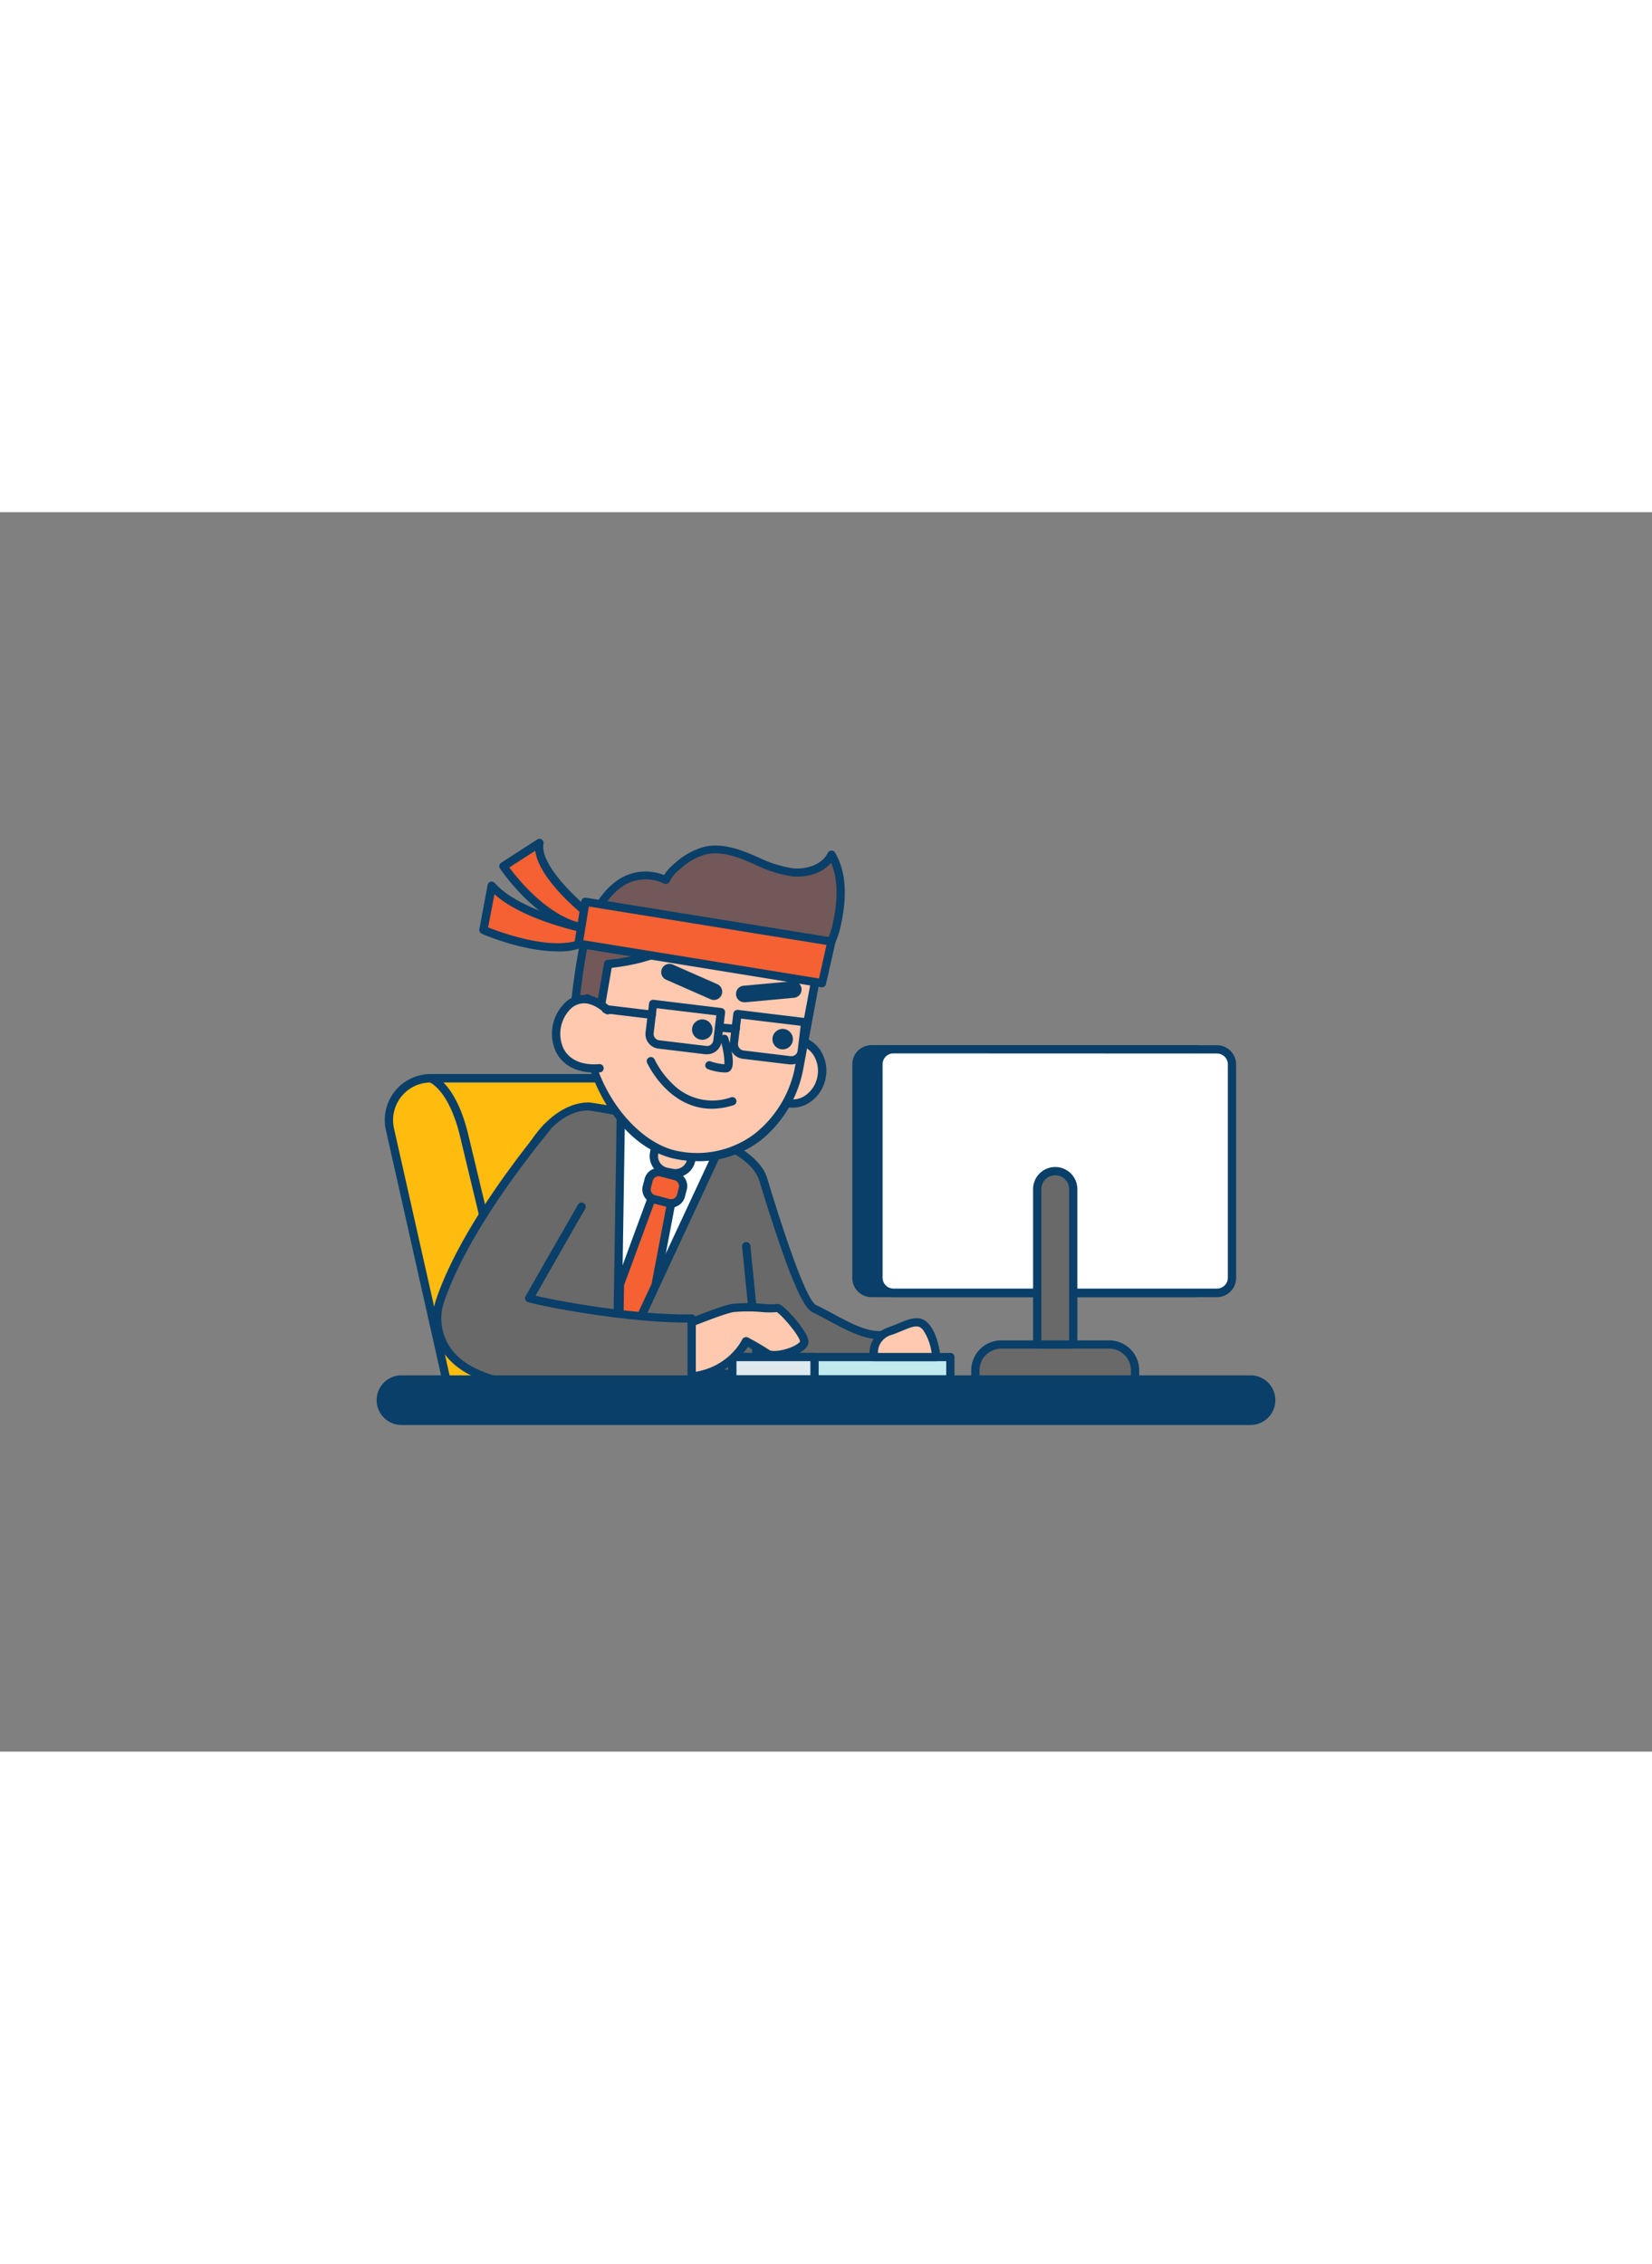 <svg xmlns="http://www.w3.org/2000/svg" viewBox="0 0 400 300" data-imageid="focused-working-ff" imageName="Fast Working" class="illustrations_image" style="width: 219px;"><rect x="0" y="0" width="400" height="300" fill="#808080" stroke="none"/><g id="_105_fast_working_outline" data-name="#105_fast_working_outline"><path d="M144.74,98.92c-.51-.13-15.48-11.68-14.12-18.86l-8.72,5.63s10,14.94,21.72,15.08Z" fill="#f56132"/><path d="M143.62,101.77h0c-12.12-.14-22.13-14.89-22.55-15.52a1,1,0,0,1,.29-1.4l8.73-5.63a1,1,0,0,1,1.52,1c-1.14,6,11.74,16.7,13.54,17.75a1,1,0,0,1,.52.54,1,1,0,0,1-.07.89l-1.11,1.85A1,1,0,0,1,143.62,101.77ZM123.32,86c2.23,3,10.47,13.28,19.75,13.79l.34-.57c-3.32-2.43-13-10.65-13.81-17.27Z" fill="#093f68"/><path d="M143.06,101.11s-17.49-3.25-24-10.7l-2,10.7s18.07,7.85,26,2.1Z" fill="#f56132"/><path d="M135,106.31c-8.34,0-17.8-4-18.34-4.28a1,1,0,0,1-.59-1.1l2-10.7a1,1,0,0,1,.73-.78,1,1,0,0,1,1,.31c6.17,7.1,23.22,10.34,23.39,10.37a1,1,0,0,1,.82,1v2.1a1,1,0,0,1-.42.81A14.65,14.65,0,0,1,135,106.31Zm-16.81-5.81c3.34,1.33,17.19,6.41,23.87,2.18v-.75c-3.35-.7-15.85-3.62-22.34-9.46Z" fill="#093f68"/><path d="M104.31,137h57.86a10.13,10.13,0,0,1,9.88,7.9l15.57,69.13H109L94.43,149.39A10.12,10.12,0,0,1,104.31,137Z" fill="#ffbc0e"/><path d="M187.62,215.07H109a1,1,0,0,1-1-.78L93.45,149.61A11.12,11.12,0,0,1,104.31,136h57.86A11.06,11.06,0,0,1,173,144.72l15.57,69.13a1,1,0,0,1-.19.84A1,1,0,0,1,187.62,215.07Zm-77.83-2h76.58l-15.3-67.91a9.08,9.08,0,0,0-8.9-7.12H104.31a9.12,9.12,0,0,0-8.91,11.13Z" fill="#093f68"/><path d="M125.59,206.61a1,1,0,0,1-1-.77c-.11-.46-11.23-46.52-13.16-54.6C108.71,139.75,104,138,104,138a1,1,0,0,1-.63-1.26,1,1,0,0,1,1.24-.65c.24.07,5.76,1.93,8.8,14.7,1.93,8.07,13,54.13,13.16,54.6a1,1,0,0,1-.73,1.2Z" fill="#093f68"/><path d="M218.84,207.21c-.73-4.91.13-8.85-4.78-8.12-5.2.77-11.63-3.88-16.82-6.3-3.76-1.75-11.44-28.51-12.55-31.68-4.19-12-42.11-17.29-42.11-17.29-7.51,0-16.15,8.52-19.52,25.44l-1.73,39.31h62.28l-.86-10.25s10.32,14.1,26.7,14.36a66.39,66.39,0,0,0,11.06-.76C225.42,211.17,219.57,212.12,218.84,207.21Z" fill="#696969" class="target-color"/><path d="M210.42,213.69h-1c-12.58-.2-21.58-8.16-25.42-12.32l.6,7.13a1,1,0,0,1-.26.76,1,1,0,0,1-.74.32H121.33a1,1,0,0,1-1-1l1.73-39.31a.77.77,0,0,1,0-.15c3.61-18.14,12.9-26.25,20.5-26.25h.13c1.58.21,38.58,5.48,42.93,17.95.18.52.54,1.67,1,3.24,5.48,17.64,9.18,27,11,27.86,1.32.62,2.68,1.35,4.12,2.13,4,2.17,8.56,4.62,12.13,4.09a4.8,4.8,0,0,1,3.79.68c1.43,1.13,1.62,3.2,1.83,5.59.08.86.16,1.76.3,2.69h0a4.12,4.12,0,0,0,2.64,3.29c.41.19,1.09.52,1,1.32s-.65.91-2.6,1.21l-.29,0A67.4,67.4,0,0,1,210.42,213.69Zm11.41-1.43h0Zm-39.08-14.94a1,1,0,0,1,.8.41c.1.14,10.24,13.7,25.91,14A65.39,65.39,0,0,0,219.8,211a5.84,5.84,0,0,1-2-3.65h0c-.15-1-.23-2-.31-2.81-.17-1.93-.32-3.6-1.08-4.2a3,3,0,0,0-2.25-.27c-4.24.63-9.1-2-13.38-4.31-1.41-.76-2.75-1.48-4-2.07-2.53-1.18-6-9.6-12.07-29.09-.47-1.53-.82-2.66-1-3.17-1.6-4.6-9.19-8.93-21.94-12.52a163.51,163.51,0,0,0-19.3-4.1c-9.31.06-16.08,12.75-18.46,24.56l-1.67,38.19h60.14l-.77-9.16a1,1,0,0,1,.65-1A1,1,0,0,1,182.75,197.32Z" fill="#093f68"/><polygon points="173.31 155.78 149.37 207.21 150.31 146.7 173.31 155.78" fill="#fff"/><path d="M149.37,208.21l-.23,0a1,1,0,0,1-.77-1l.94-60.51a1,1,0,0,1,.45-.81,1,1,0,0,1,.92-.1l23,9.08a1,1,0,0,1,.56.56,1,1,0,0,1,0,.79l-23.95,51.43A1,1,0,0,1,149.37,208.21Zm1.92-60.05-.85,54.38L172,156.32Z" fill="#093f68"/><rect x="156.69" y="160.16" width="8.54" height="6.72" rx="2.48" transform="matrix(0.97, 0.25, -0.25, 0.97, 46.57, -35.38)" fill="#f56132"/><path d="M162.47,168.31a3.39,3.39,0,0,1-.88-.12h0l-3.46-.9a3.49,3.49,0,0,1-2.49-4.25l.45-1.7a3.41,3.41,0,0,1,1.61-2.12,3.46,3.46,0,0,1,2.63-.37l3.47.91a3.49,3.49,0,0,1,2.49,4.24l-.45,1.71A3.49,3.49,0,0,1,162.47,168.31Zm-3-7.57a1.49,1.49,0,0,0-.74.2,1.48,1.48,0,0,0-.69.91l-.44,1.7a1.47,1.47,0,0,0,1.06,1.8l3.46.91h0a1.49,1.49,0,0,0,1.81-1.06l.44-1.7a1.49,1.49,0,0,0-1.06-1.81l-3.46-.9A1.24,1.24,0,0,0,159.45,160.74Z" fill="#093f68"/><polygon points="158.73 187.1 149.8 206.28 150.1 186.94 157.75 166.16 162.48 167.39 158.73 187.1" fill="#f56132"/><path d="M149.8,207.28a.91.91,0,0,1-.23,0,1,1,0,0,1-.77-1l.3-19.34a1,1,0,0,1,.06-.33l7.65-20.78a1,1,0,0,1,1.19-.62l4.73,1.24a1,1,0,0,1,.73,1.15l-3.75,19.71a.9.9,0,0,1-.08.23L150.7,206.7A1,1,0,0,1,149.8,207.28Zm1.3-20.16-.23,14.48,6.9-14.81,3.55-18.67-2.95-.77Zm7.63,0h0Z" fill="#093f68"/><path d="M172.05,81.68c3.2-.33,6.47.73,9.47,2,3.39,1.43,6.74,3.15,10.4,3.52s7.8-1,9.43-4.28c2.82,4.83,2.55,10.86,1.4,16.34a21,21,0,0,1-1.42,4.65,26.18,26.18,0,0,1-2.37,3.85c-1.29,1.85-2.72,3.45-3.12,5.67a45,45,0,0,1-2.33,7.51c-2,5.49-4.46,10.82-6.68,16.24l-48.42-9s.81-12,2.64-21.87S149.7,84.1,161.25,89A9.67,9.67,0,0,1,164,85.66a16.29,16.29,0,0,1,6.78-3.78A10.5,10.5,0,0,1,172.05,81.68Z" fill="#725858"/><path d="M186.83,138.17l-.18,0-48.42-9a1,1,0,0,1-.82-1c0-.12.84-12.2,2.66-22,1.21-6.49,4.64-14.58,10.65-17.8a11.93,11.93,0,0,1,10.06-.52,12.34,12.34,0,0,1,2.61-2.87,17.37,17.37,0,0,1,7.21-4,12.07,12.07,0,0,1,1.34-.22h0c3.6-.37,7.22.91,10,2.07l1.76.76A28.69,28.69,0,0,0,192,86.2c3,.31,6.95-.73,8.44-3.73a1,1,0,0,1,.86-.56,1,1,0,0,1,.9.5c2.51,4.32,3,9.89,1.51,17a22.24,22.24,0,0,1-1.49,4.87,27.39,27.39,0,0,1-2.46,4c-.23.33-.47.66-.71,1a10.83,10.83,0,0,0-2.25,4.29,44.59,44.59,0,0,1-2.29,7.47l-.08.21c-1.35,3.62-2.88,7.22-4.36,10.7-.78,1.85-1.57,3.7-2.33,5.57A1,1,0,0,1,186.83,138.17Zm-47.36-10.84,46.75,8.7c.66-1.61,1.35-3.22,2-4.83,1.47-3.46,3-7,4.33-10.62l.07-.2a42.33,42.33,0,0,0,2.2-7.14,12.54,12.54,0,0,1,2.61-5.11l.68-.95a25.81,25.81,0,0,0,2.29-3.7A20.92,20.92,0,0,0,201.77,99c1.22-5.83,1-10.48-.53-14.14-2.27,2.69-6.17,3.62-9.42,3.29a30.18,30.18,0,0,1-8.95-2.84l-1.74-.75c-2.53-1.07-5.85-2.25-9-1.93h0a10.27,10.27,0,0,0-1.11.18,15,15,0,0,0-6.35,3.58,8.69,8.69,0,0,0-2.52,3,1,1,0,0,1-.55.53,1,1,0,0,1-.76,0,10.19,10.19,0,0,0-9.19.1c-5.39,2.88-8.56,10.64-9.63,16.4C140.52,114.6,139.7,124.38,139.47,127.33Z" fill="#093f68"/><path d="M158.43,150.71h9.13a0,0,0,0,1,0,0V156a3.88,3.88,0,0,1-3.88,3.88H162.3a3.88,3.88,0,0,1-3.88-3.88v-5.26A0,0,0,0,1,158.43,150.71Z" transform="matrix(0.98, 0.18, -0.18, 0.98, 31.17, -27.21)" fill="#ffc9b0"/><path d="M163.55,161a4.58,4.58,0,0,1-.9-.09h0l-1.35-.25a4.88,4.88,0,0,1-3.91-5.69l1-5.16a1,1,0,0,1,1.16-.8l9,1.67a1,1,0,0,1,.64.41,1,1,0,0,1,.16.75l-1,5.17a4.9,4.9,0,0,1-4.79,4Zm-.53-2.05a2.88,2.88,0,0,0,2.15-.46,2.82,2.82,0,0,0,1.2-1.85l.78-4.18-7-1.3-.78,4.18a2.87,2.87,0,0,0,2.3,3.35Z" fill="#093f68"/><ellipse cx="192.17" cy="135.52" rx="7.65" ry="6.84" transform="translate(23.77 299.64) rotate(-79.45)" fill="#ffc9b0"/><path d="M191.92,144.14a7.39,7.39,0,0,1-1.33-.12,7.47,7.47,0,0,1-5-3.55,9.29,9.29,0,0,1,2.22-11.94,7.35,7.35,0,0,1,11,2,9.05,9.05,0,0,1,1.11,6.39h0a9,9,0,0,1-3.33,5.55A7.58,7.58,0,0,1,191.92,144.14Zm.52-15.24a5.61,5.61,0,0,0-3.43,1.21,7.31,7.31,0,0,0-1.73,9.32,5.36,5.36,0,0,0,8.05,1.5,7.09,7.09,0,0,0,2.59-4.34h0a7.11,7.11,0,0,0-.85-5,5.48,5.48,0,0,0-3.68-2.62A5.17,5.17,0,0,0,192.44,128.9Z" fill="#093f68"/><path d="M164.08,155.64c-14.76-2.75-24.58-23.43-21.88-38l3.27,2,1.79-10.31s19.41-1.43,18.57-10.49c0,0,4.23,7.45,12,8.89,14.34,2.63,20.66-.12,20.66-.12l-4.9,26.28C190.92,148.45,178.85,158.39,164.08,155.64Z" fill="#ffc9b0"/><path d="M168.9,157.09a26.68,26.68,0,0,1-5-.47c-15.32-2.85-25.45-24.25-22.68-39.12a1,1,0,0,1,.57-.73,1,1,0,0,1,.93.06l2,1.22,1.54-8.86a1,1,0,0,1,.91-.83c.13,0,12.39-1,16.45-5.77A4.71,4.71,0,0,0,164.84,99a1,1,0,0,1,1.86-.58c0,.07,4.11,7.07,11.34,8.39,13.78,2.53,20,0,20.08,0a1,1,0,0,1,1,.14,1,1,0,0,1,.36,1l-4.89,26.28a29,29,0,0,1-10.63,18A24.64,24.64,0,0,1,168.9,157.09Zm-26-37.78c-2.19,16.37,9.76,33.19,21.32,35.35a23.15,23.15,0,0,0,18.5-4.2,27,27,0,0,0,9.87-16.73l4.59-24.65c-2.78.69-9.08,1.59-19.55-.34-5.47-1-9.23-4.72-11.18-7.17a7.14,7.14,0,0,1-1.34,2.31c-4,4.74-14.13,6.1-17,6.41l-1.66,9.55a1,1,0,0,1-.57.74,1,1,0,0,1-.94-.06Z" fill="#093f68"/><ellipse cx="170.03" cy="125.24" rx="2.47" ry="2.48" transform="translate(15.79 269.47) rotate(-79.45)" fill="#093f68"/><circle cx="189.51" cy="127.55" r="2.48" fill="#093f68"/><path d="M175.45,135.62a13.62,13.62,0,0,1-4.09-.82,1,1,0,0,1,.7-1.87,12,12,0,0,0,3.35.69,18.29,18.29,0,0,0-1-5.84,1,1,0,0,1,.67-1.25,1,1,0,0,1,1.24.66c.56,1.83,1.75,6.24.7,7.74a1.52,1.52,0,0,1-1.19.68Z" fill="#093f68"/><path d="M172.87,118.07a1.93,1.93,0,0,1-.81-.17l-10.82-4.76a2,2,0,0,1,1.61-3.66l10.82,4.76a2,2,0,0,1-.8,3.83Z" fill="#093f68"/><path d="M180.3,118.62a2,2,0,0,1-.18-4l11.77-1.08a2,2,0,0,1,.37,4l-11.77,1.09Z" fill="#093f68"/><path d="M147.15,120.52s-5.6-5.64-10.13-.56-3,15.47,8.15,14.6" fill="#ffc9b0"/><path d="M143.86,135.61c-5.84,0-8.29-3.08-9.25-5a10.43,10.43,0,0,1,1.67-11.3,6.69,6.69,0,0,1,4.89-2.45c3.6-.14,6.56,2.85,6.69,3a1,1,0,0,1-1.42,1.41h0s-2.54-2.5-5.22-2.39a4.72,4.72,0,0,0-3.45,1.78,8.5,8.5,0,0,0-1.37,9.08c1.4,2.82,4.49,4.2,8.69,3.86a1,1,0,1,1,.16,2C144.77,135.6,144.3,135.61,143.86,135.61Z" fill="#093f68"/><path d="M171.21,131.21a3,3,0,0,1-.43,0l-11.38-1.37a3.54,3.54,0,0,1-3.09-3.94l.85-7a1,1,0,0,1,.37-.67,1,1,0,0,1,.74-.2l16.43,2a1,1,0,0,1,.66.38,1,1,0,0,1,.21.74l-.85,7A3.55,3.55,0,0,1,171.21,131.21ZM159,120.06l-.73,6.06a1.55,1.55,0,0,0,1.35,1.71L171,129.2h0a1.53,1.53,0,0,0,1.71-1.34l.73-6.06Z" fill="#093f68"/><path d="M191.61,133.67l-.43,0h0l-11.37-1.37a3.57,3.57,0,0,1-3.1-3.95l.85-7a1,1,0,0,1,.38-.67,1,1,0,0,1,.73-.21l16.43,2a1,1,0,0,1,.87,1.11l-.85,7.05A3.53,3.53,0,0,1,191.61,133.67Zm-.19-2a1.54,1.54,0,0,0,1.72-1.35l.73-6-14.44-1.74-.73,6a1.54,1.54,0,0,0,1.34,1.72Z" fill="#093f68"/><path d="M157.82,122.65h-.12l-11.13-1.34a1,1,0,0,1,.24-2l11.13,1.34a1,1,0,0,1,.88,1.11A1,1,0,0,1,157.82,122.65Z" fill="#093f68"/><path d="M172.37,144.4c-10.62,0-15.63-11-15.69-11.11a1,1,0,1,1,1.83-.81,21.17,21.17,0,0,0,4.59,6.15,13.54,13.54,0,0,0,13.92,3,1,1,0,0,1,1.25.65,1,1,0,0,1-.66,1.26A17.72,17.72,0,0,1,172.37,144.4Z" fill="#093f68"/><line x1="174.12" y1="124.73" x2="178.11" y2="125.07" fill="#ffc9b0"/><path d="M178.11,126.07H178l-4-.35a1,1,0,1,1,.18-2l4,.35a1,1,0,0,1-.09,2Z" fill="#093f68"/><line x1="182.75" y1="198.32" x2="180.68" y2="177.68" fill="#696969" class="target-color"/><path d="M182.75,199.32a1,1,0,0,1-1-.9l-2.06-20.64a1,1,0,1,1,2-.2l2.06,20.64a1,1,0,0,1-.89,1.1Z" fill="#093f68"/><rect x="177.32" y="204.5" width="52.79" height="5.41" fill="#c1eaef"/><path d="M230.11,210.92H177.32a1,1,0,0,1-1-1V204.5a1,1,0,0,1,1-1h52.79a1,1,0,0,1,1,1v5.42A1,1,0,0,1,230.11,210.92Zm-51.79-2h50.79V205.5H178.32Z" fill="#093f68"/><rect x="177.32" y="204.5" width="19.9" height="5.41" fill="#dfeaef"/><path d="M197.22,210.92h-19.9a1,1,0,0,1-1-1V204.5a1,1,0,0,1,1-1h19.9a1,1,0,0,1,1,1v5.42A1,1,0,0,1,197.22,210.92Zm-18.9-2h17.9V205.5h-17.9Z" fill="#093f68"/><path d="M160,199.1l1.72-.72c3.81-1.6,12.85-5.3,15.53-5.75,3.43-.57,9.9.38,10.66,0s6.47,6,6.66,8.05-7,4.32-8.95,3a55.26,55.26,0,0,0-5.12-3s-4.39,9.64-17.52,8.6" fill="#ffc9b0"/><path d="M165,210.36c-.65,0-1.32,0-2-.09a1,1,0,0,1-.91-1.07,1,1,0,0,1,1.07-.92c12.29,1,16.48-7.92,16.53-8a1,1,0,0,1,.58-.53,1,1,0,0,1,.78,0,56.14,56.14,0,0,1,5.25,3.06c.58.4,2.76.27,5-.57,1.69-.65,2.36-1.33,2.41-1.54-.12-1.29-4.26-6.26-5.63-7.08a18.57,18.57,0,0,1-3.49,0,36.55,36.55,0,0,0-7,0c-1.79.29-7.52,2.42-15.32,5.68l-1.71.72a1,1,0,1,1-.78-1.84l1.72-.73c4.73-2,13.07-5.36,15.76-5.81a38.7,38.7,0,0,1,7.47,0,24.49,24.49,0,0,0,3,.09,1.42,1.42,0,0,1,1.26.15c1.67.93,6.55,6.46,6.76,8.74.1,1-.58,1.94-2,2.77-2.31,1.34-6.65,2.42-8.5,1.12a47.67,47.67,0,0,0-4.16-2.46C179.46,204.36,174.76,210.35,165,210.36Zm23.44-16.84h0Z" fill="#093f68"/><path d="M140.83,168.1c-.13.18-12.71,22.15-12.71,22.15,6.62,1.74,26.38,5.15,39.34,4.88v15c-.42,0-13.74,2.27-24.69,2.27h-.87c-18.13-.09-28.36-2.82-33.14-8.86a13.47,13.47,0,0,1-2.1-13c6.48-18.88,25.05-40.69,25.65-41.56" fill="#696969" class="target-color"/><path d="M142.77,213.42h-.87c-18.47-.09-28.93-2.94-33.93-9.24a14.48,14.48,0,0,1-2.26-13.93c3.86-11.23,12.56-25.42,25.15-41l.63-.79a1,1,0,0,1,1.65,1.13c-.07.1-.32.41-.72.92-12.45,15.41-21,29.38-24.81,40.4a12.48,12.48,0,0,0,1.93,12c4.58,5.78,14.56,8.39,32.37,8.48h.86a166.37,166.37,0,0,0,23.69-2.13V196.15c-12.75.08-31.71-3.13-38.59-4.93a1,1,0,0,1-.67-.58,1,1,0,0,1,.06-.88c8.36-14.61,12.65-22.08,12.74-22.22a1,1,0,0,1,1.67,1.1c-.31.51-7.64,13.32-12,21,7.85,1.87,25.95,4.78,37.79,4.53a1,1,0,0,1,.72.29,1,1,0,0,1,.3.71v15a1,1,0,0,1-.9,1l-.47.07A168.84,168.84,0,0,1,142.77,213.42Z" fill="#093f68"/><rect x="92.2" y="209.92" width="215.61" height="10.02" rx="4.95" fill="#093f68"/><path d="M302.86,220.94H97.14A6,6,0,0,1,91.2,215v-.13a6,6,0,0,1,5.94-5.94H302.86a6,6,0,0,1,5.94,5.94V215A6,6,0,0,1,302.86,220.94Zm-205.72-10a4,4,0,0,0-3.94,3.94V215a4,4,0,0,0,3.94,3.95H302.86A4,4,0,0,0,306.8,215v-.13a4,4,0,0,0-3.94-3.94Z" fill="#093f68"/><rect x="207.34" y="130.03" width="85.59" height="58.93" rx="3.63" fill="#093f68"/><path d="M289.3,190H211a4.64,4.64,0,0,1-4.63-4.63V133.66A4.64,4.64,0,0,1,211,129H289.3a4.64,4.64,0,0,1,4.63,4.63v51.67A4.64,4.64,0,0,1,289.3,190ZM211,131a2.63,2.63,0,0,0-2.63,2.63v51.67A2.63,2.63,0,0,0,211,188H289.3a2.63,2.63,0,0,0,2.63-2.63V133.66A2.63,2.63,0,0,0,289.3,131Z" fill="#093f68"/><rect x="212.7" y="130.03" width="85.59" height="58.93" rx="3.63" fill="#fff"/><path d="M294.66,190H216.34a4.64,4.64,0,0,1-4.64-4.63V133.66a4.64,4.64,0,0,1,4.64-4.63h78.32a4.64,4.64,0,0,1,4.64,4.63v51.67A4.64,4.64,0,0,1,294.66,190ZM216.34,131a2.64,2.64,0,0,0-2.64,2.63v51.67a2.64,2.64,0,0,0,2.64,2.63h78.32a2.64,2.64,0,0,0,2.64-2.63V133.66a2.64,2.64,0,0,0-2.64-2.63Z" fill="#093f68"/><path d="M242.43,201.46h26.15a6.26,6.26,0,0,1,6.26,6.26v2.2a0,0,0,0,1,0,0H236.17a0,0,0,0,1,0,0v-2.2A6.26,6.26,0,0,1,242.43,201.46Z" fill="#696969" class="target-color"/><path d="M274.83,210.92H236.17a1,1,0,0,1-1-1v-2.2a7.27,7.27,0,0,1,7.26-7.26h26.14a7.27,7.27,0,0,1,7.26,7.26v2.2A1,1,0,0,1,274.83,210.92Zm-37.66-2h36.66v-1.2a5.27,5.27,0,0,0-5.26-5.26H242.43a5.27,5.27,0,0,0-5.26,5.26Z" fill="#093f68"/><path d="M255.5,159.49h0a4.36,4.36,0,0,1,4.36,4.36v37.6a0,0,0,0,1,0,0h-8.73a0,0,0,0,1,0,0v-37.6a4.36,4.36,0,0,1,4.36-4.36Z" fill="#696969" class="target-color"/><path d="M259.86,202.46h-8.72a1,1,0,0,1-1-1v-37.6a5.36,5.36,0,1,1,10.72,0v37.6A1,1,0,0,1,259.86,202.46Zm-7.72-2h6.72v-36.6a3.36,3.36,0,1,0-6.72,0Z" fill="#093f68"/><path d="M211.61,204.5s-.75-4.6,3.66-6.18,6.95-3.54,9-1,2.43,7.19,2.43,7.19Z" fill="#ffc9b0"/><path d="M226.71,205.5h-15.1a1,1,0,0,1-1-.84,6.57,6.57,0,0,1,4.31-7.28c.92-.33,1.74-.67,2.54-1,2.94-1.22,5.49-2.27,7.58.3,2.23,2.74,2.64,7.54,2.65,7.74a1,1,0,0,1-1,1.08Zm-14.14-2h13a12.71,12.71,0,0,0-2.07-5.56c-1.1-1.34-2.21-1-5.27.29-.78.32-1.66.69-2.63,1A4.42,4.42,0,0,0,212.57,203.5Z" fill="#093f68"/><polygon points="199.07 113.97 140.1 104.4 141.75 94.26 201.33 103.9 199.07 113.97" fill="#f56132"/><path d="M199.07,115h-.16l-59-9.57a.94.94,0,0,1-.65-.4,1,1,0,0,1-.18-.74l1.66-10.14a1,1,0,0,1,1.14-.83l59.58,9.64a1,1,0,0,1,.67.43,1,1,0,0,1,.15.78L200,114.18A1,1,0,0,1,199.07,115Zm-57.82-11.39,57.05,9.26,1.82-8.12-57.54-9.3Z" fill="#093f68"/></g></svg>